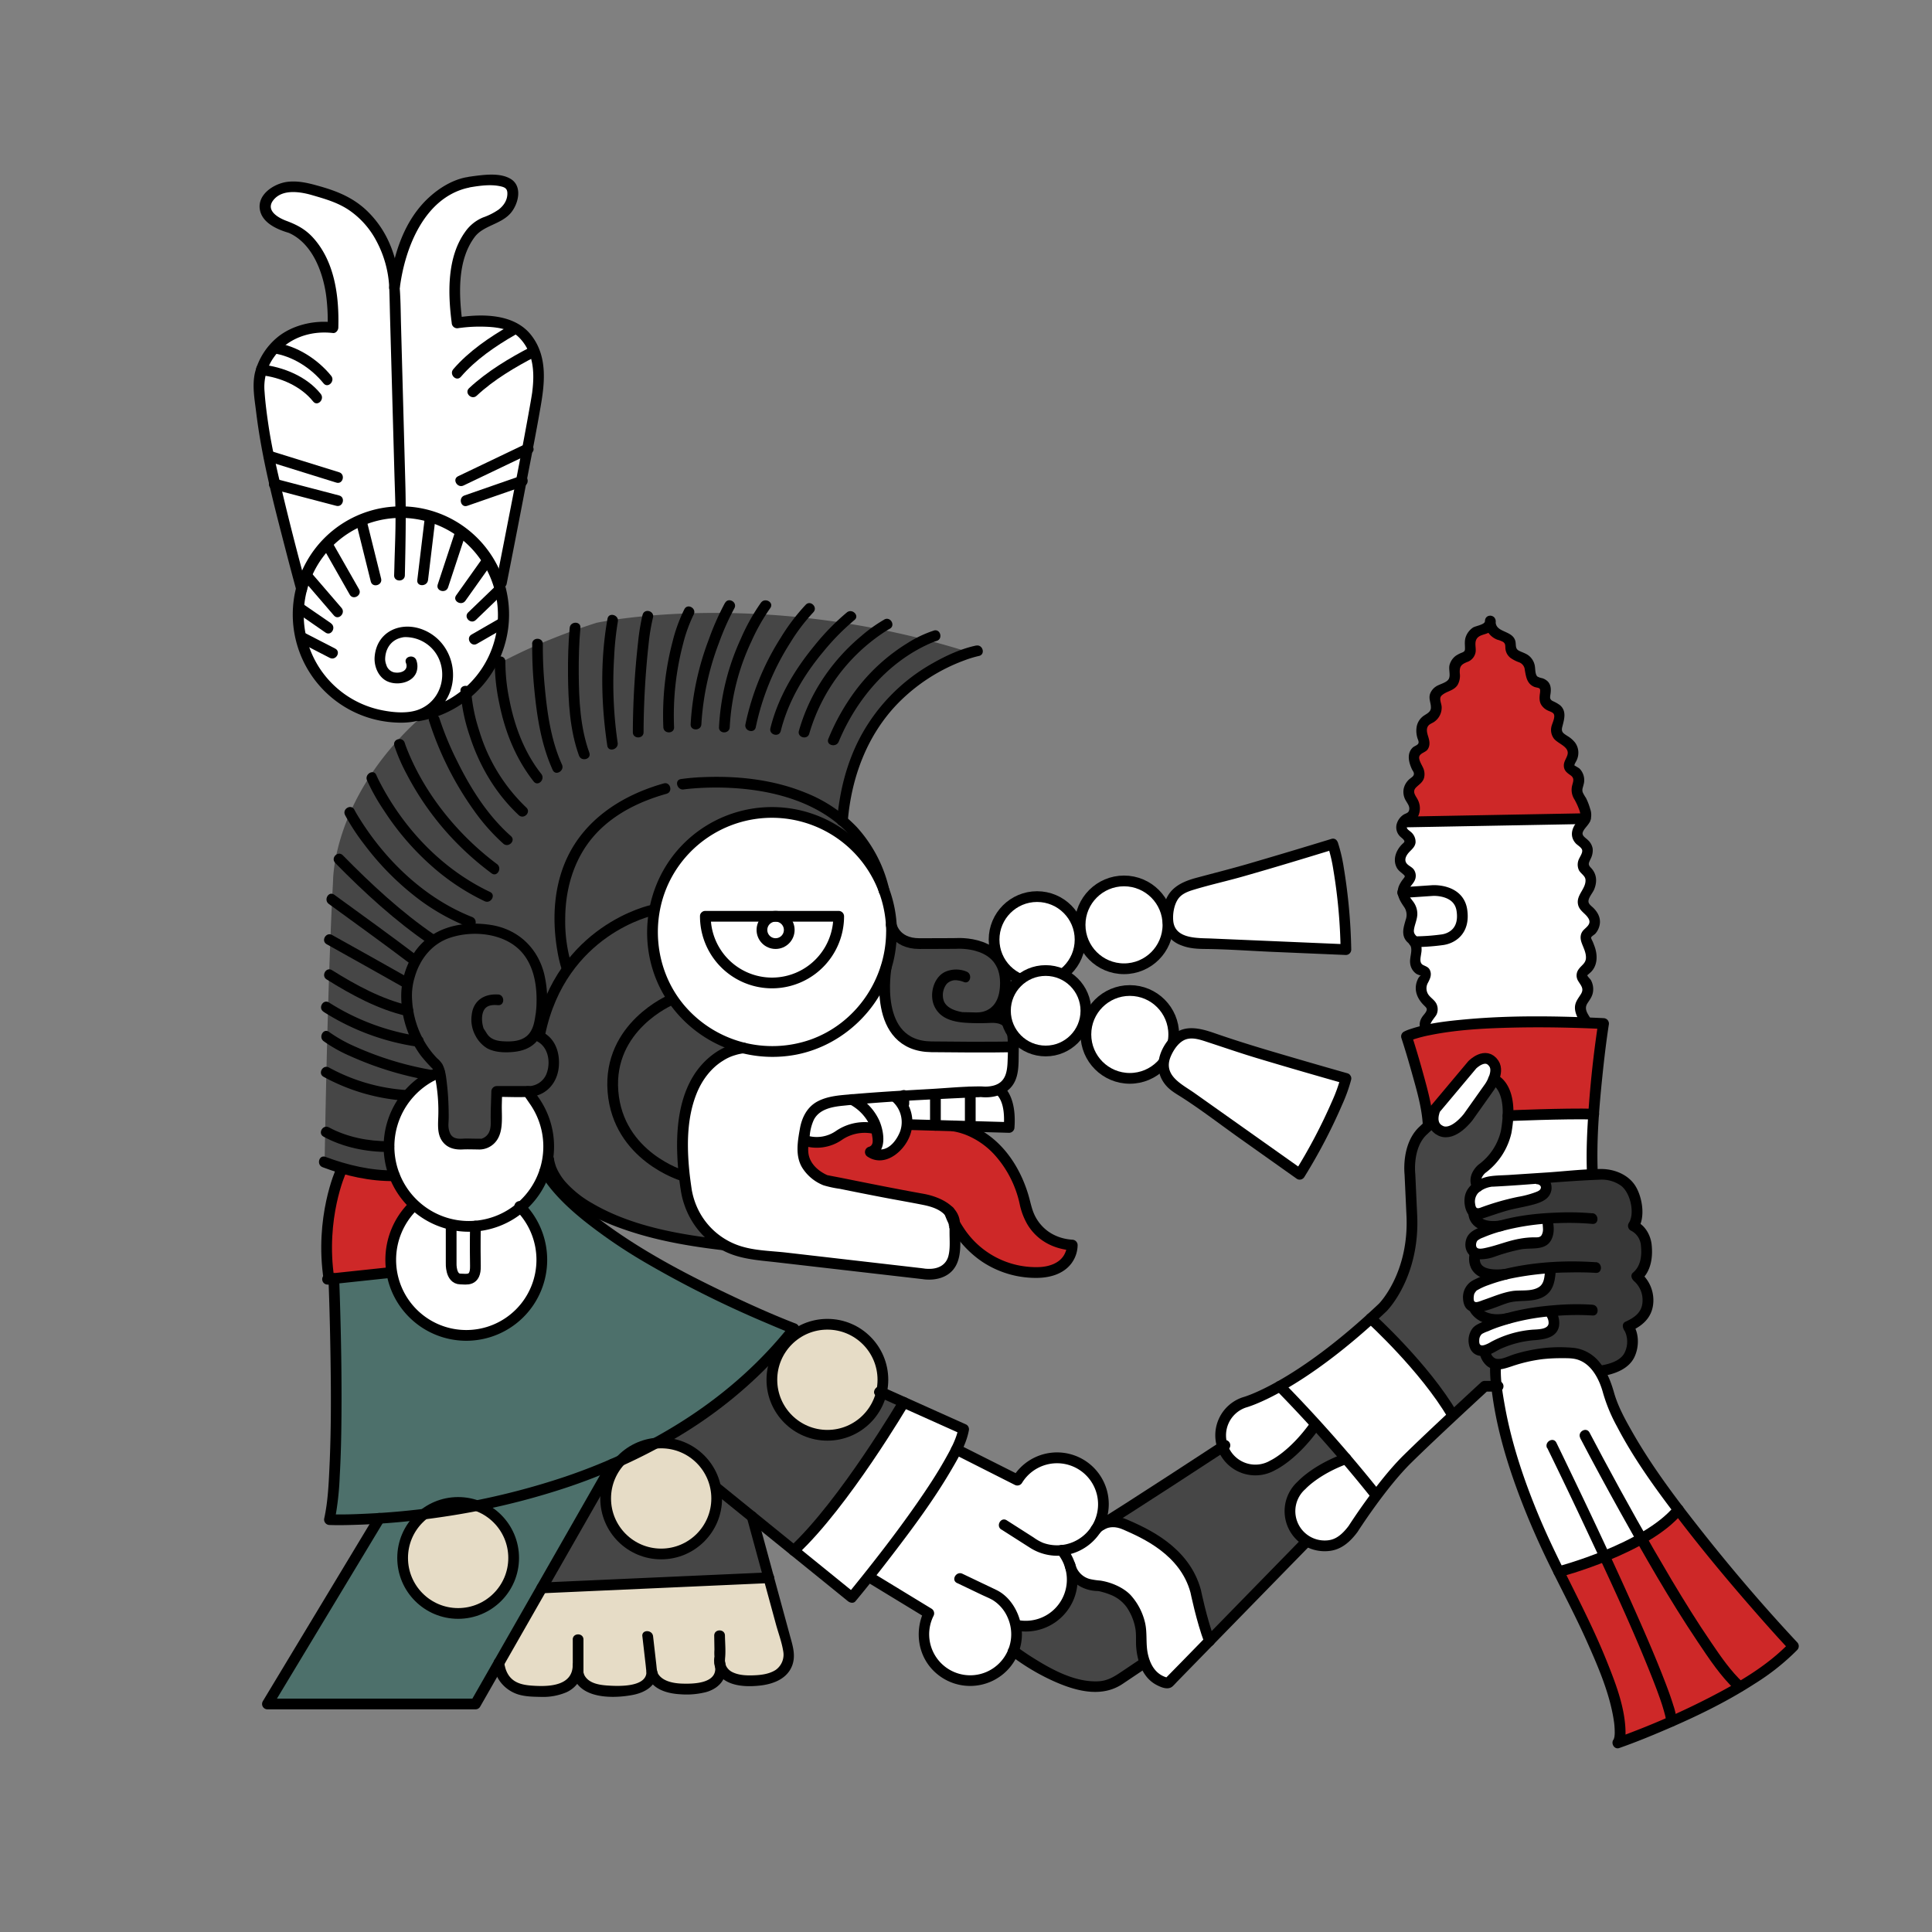 <svg xmlns="http://www.w3.org/2000/svg" width="900" height="900" viewBox="0 0 900 900">
  <rect x="0" y="0" width="900" height="900" fill="#808080" stroke="none"/>
  <defs>
    <style>
      .cls-1, .cls-10, .cls-6, .cls-7 {
        fill: #fff;
      }

      .cls-1 {
        stroke: #fbfff2;
      }

      .cls-1, .cls-7 {
        stroke-miterlimit: 10;
      }

      .cls-2 {
        fill: #fff2d7;
      }

      .cls-2, .cls-4 {
        opacity: 0.8;
      }

      .cls-3 {
        fill: #ce2828;
      }

      .cls-4, .cls-8 {
        fill: #383838;
      }

      .cls-5 {
        fill: #366962;
        opacity: 0.68;
      }

      .cls-10, .cls-7, .cls-9 {
        stroke: #000;
      }

      .cls-7 {
        stroke-width: 2px;
      }

      .cls-9 {
        fill: none;
      }

      .cls-10, .cls-9 {
        stroke-linecap: round;
        stroke-linejoin: round;
        stroke-width: 5px;
      }
    </style>
  </defs>
  <title>mictlantecuhtli</title>
  <g id="Capa_3" data-name="Capa 3">
    <polygon class="cls-1" points="346.39 488.04 337.75 490.68 331.22 494.2 327 499.23 322.27 508.66 320.11 516.29 318.85 524.25 318.85 535.81 318.85 544.29 320.35 556.27 322.28 561.54 328.89 572.85 336.05 577.94 346.39 582.2 355.24 584.71 367.97 585.99 391.01 588.65 415.49 591.47 429.93 593.14 439.91 591.79 444.05 586.86 444.96 581.07 445.08 572.63 443.26 565.05 436.14 559.91 428.22 557.43 415.49 555.64 404.19 553.2 391.7 550.93 385.35 549.72 379.1 545.36 374.79 540.59 374.58 532.8 374.9 529.92 379.1 531.94 385.73 531.26 391.01 527.12 397.1 525.87 408.44 524.99 409.01 528.47 408.84 533.91 406.57 536.63 411.59 537.74 416.88 535.16 421.66 528.47 423 523.64 436.06 524.01 470.38 524.99 470.1 517.05 465.36 507.34 471.11 501.87 472.27 494.2 472.41 487.4 462.19 487.4 438.12 487.4 429.42 486.51 421.35 484.35 415.96 476.95 412.88 466.83 412.14 453.31 408.83 459.83 403.22 468.98 346.39 488.04"/>
    <circle class="cls-2" cx="214.35" cy="725.54" r="25.86"/>
    <circle class="cls-2" cx="308.36" cy="697.89" r="25.86"/>
    <circle class="cls-2" cx="385.78" cy="642.59" r="25.86"/>
    <polygon class="cls-3" points="158.23 543.38 171 546.77 184.1 547.47 187.05 553.38 191.39 558.91 189.7 565.1 187.05 569.05 183 579.77 181.54 588.71 182.33 592.57 172.03 593.14 153.57 595.7 152.89 566.45 158.23 543.38"/>
    <polygon class="cls-3" points="428.6 524.25 446.73 524.68 458.18 529.75 466.99 537.74 474.59 550.48 478.12 561.76 482.48 570.95 490.03 577.94 499.81 579.77 498.95 583.88 493.8 590 487.41 592.22 480.06 592.57 472.41 591.79 463.39 587.94 456.98 583.88 449.24 577.94 444.34 569.54 443.26 565.05 439.83 561.76 436.14 559.91 424.21 556.87 404.19 553.2 391.7 550.93 385.35 549.72 379.1 545.36 374.54 537.74 374.9 529.92 379.1 531.94 385.73 531.26 391.01 527.12 397.1 525.87 408.44 524.99 409.01 528.47 408.84 533.91 406.57 536.63 411.59 537.74 416.88 535.16 421.66 528.47 423 523.64 428.6 524.25"/>
    <polygon class="cls-4" points="415.49 430.62 418.77 436.08 422.79 438.43 430.32 439.35 439 439.35 445.75 439.28 452.3 439.35 455.67 440.41 461.35 442.94 466.14 447.58 468.67 454.74 468.62 459.41 467.4 465.57 464.09 470.63 459.31 473.92 464.73 473.86 470.46 475.11 471.68 479.94 472.41 487.4 462.19 487.4 452.3 487.53 438.12 487.4 429.42 486.51 421.35 484.35 417.85 479.94 415.96 476.95 412.88 466.83 412.29 459.07 412.14 453.31 414.42 445.41 415.4 438.43 415.49 430.62"/>
    <polygon class="cls-5" points="255.34 546.77 261.11 553.76 269.91 561.76 279.04 570.53 289.6 577.94 306.91 588.53 346.77 608.74 370.16 618.72 365.18 624.79 355.24 635.55 344.5 645.54 328.89 657.74 312.75 668.39 301.77 673.08 285.63 681.85 277.96 685.03 264.75 689.9 255.34 692.94 244.79 695.96 225.46 700.35 208.47 703.59 182.33 706.35 153.75 707.68 155.91 699.16 156.31 676.98 156.06 652.13 156.66 627.23 156.62 595.7 164.86 594.13 182.33 592.57 184.83 601.05 191.39 610.21 201.62 618.03 212.26 621.83 223.94 621.23 233.2 618.14 242 611.9 247.68 605.91 251.76 594.72 252.71 583.33 251.76 573.96 246.34 566.45 242.4 561.76 247.76 557.13 255.34 546.77"/>
    <polygon class="cls-5" points="176.63 707.74 124.89 793.57 221.82 793.57 285.63 681.85 271.04 687.58 255.34 692.94 240.21 697 225.46 700.35 229.65 705.18 235.15 710.18 239.33 721.98 240.21 725.54 237.16 737.71 231.9 743.92 223.94 749.29 214.35 751.39 208.47 750.86 202.61 748.89 196.2 744.54 191.39 740.38 188.5 731.2 188.12 721.98 191.39 712.51 198.51 704.64 176.63 707.74"/>
    <polygon class="cls-2" points="252.71 739.89 358.45 734.77 359.88 742.54 363.41 752.99 366.29 763.55 366.29 768.83 366.29 775.57 360.58 781.03 355.24 782.63 347.01 782.63 340.55 781.03 336.07 776.14 335.53 780.36 330.86 784.79 321.43 786.53 316.03 786.45 310.15 784.79 304.16 779.54 300.42 784.79 291.04 787.4 282.45 787.4 272.33 783.91 269.53 777.18 267.32 782.68 261.95 786.33 252.71 786.59 241.65 786.45 236.06 782.68 232.82 774.3 252.71 739.89"/>
    <polygon class="cls-1" points="421.35 653.06 449.24 666.2 445.83 674.91 452.3 678.18 463.39 683.79 474.25 689.28 478.17 684.55 483.42 681.01 489.49 679.16 498.79 679.79 506.15 683.63 511.12 689.28 513.82 695.98 513.82 705.05 512.01 710.18 507.64 716.08 502.15 719.9 492.7 722.1 497.29 725.54 499.81 731.87 499.39 739.89 497.89 744.54 493 751.39 483.42 756.67 475.29 757.32 473.7 763.55 471.11 771.61 466.65 777.18 460.52 781.03 452.3 782.63 444.05 781.03 437.86 777.18 433.15 771.14 430.9 764.22 431.38 755.4 432.88 751.26 405.79 734.77 396.25 742.72 379.94 730.02 372 721.83 382.67 708.7 395.9 691.62 421.35 653.06"/>
    <polygon class="cls-1" points="514.29 708.7 522.22 708.7 528.27 711.69 535.62 715.44 544.12 721.28 549.88 726.96 554 732.9 556.95 739.8 558.94 748.15 561.41 757.32 563.73 764.22 544.51 783.91 540.44 782.63 535.28 777.77 533.54 774.09 532.02 765.66 531.37 757.32 529.57 750.95 525.14 744.54 518.67 740.49 513.82 738.87 508.76 738.13 502.98 736.46 499.81 731.87 497.29 725.54 492.7 722.1 504.01 718.61 514.29 708.7"/>
    <polygon class="cls-1" points="596.51 645.55 587.75 650.04 583.58 651.82 577.27 654.28 571.95 659.03 569.52 664.19 568.96 672.03 572.92 678.97 576.18 681.85 582.74 684.55 588.64 684.55 596.51 680.42 603.88 674.35 612.87 663.78 627.31 679.27 621.16 681.85 614 685.82 608.25 690.13 603.24 695.96 601.23 703.74 602.57 710.18 605.86 715.06 611.4 718.74 618.79 719.84 627.31 716.08 633.5 707.68 641.07 695.96 655.89 679.49 677 659.03 670.49 649.1 662.18 638.44 648.9 623.75 638.91 613.96 632.69 619.46 615.76 633 596.51 645.55"/>
    <polygon class="cls-6" points="205.02 499.23 205.71 502.69 206.49 510.08 206.42 520.8 206.49 527.12 208.47 530.52 211.93 532.45 219.57 532.8 225.57 531.94 229.72 530.52 231.44 521.89 231.7 508.24 239.11 508.49 246.23 508.24 249.06 512.39 253.49 519.95 254.84 524.99 255.91 533.9 255.91 540.06 254.43 544.29 249.72 554.46 242.4 561.76 246.34 566.45 249.69 571.09 252.26 581.07 252.71 591.79 250.73 597.55 247.68 605.91 242 611.9 235.85 616.68 227.3 620.44 216.14 621.96 212.26 621.83 201.62 618.03 193.84 612.67 187.84 605.25 182.33 592.57 181.54 583.33 187.05 569.05 193.84 560.59 191.39 558.91 184.1 547.47 181.54 536.03 181.54 527.12 184.1 519.95 188.4 512.4 193.84 506.28 205.02 499.23"/>
    <polygon class="cls-6" points="654.6 382.69 738.83 381.14 736.32 384.79 734.99 387.66 735.9 390.59 739.36 394.15 739.36 398.02 737.81 401.99 739.36 405.51 741.19 408.1 741.19 411.49 738.83 416.54 737.95 420.85 741.19 424.88 743.09 428.02 742.04 432.52 739.61 434.87 738.83 439.55 740.95 442.15 741.46 447.18 739.36 451.08 737.16 454.08 738.81 456.99 739.92 461.2 738.07 465.24 736.44 468.98 738.71 474.87 714.08 474.87 700.39 475.85 685.7 476.95 665.27 479.69 664.37 475.85 666.88 471.63 666.68 467.95 663.88 464.9 662.24 460.17 664.29 453.88 661.4 451.35 658.5 447.52 659.98 442.15 659.05 438.43 656.48 435.09 657.48 429.13 657.89 424.22 654.6 418.33 654.21 413.39 657.48 408.08 655.48 405.13 652.46 401.95 652.46 397.05 656.83 393 657.07 390.71 653.37 386.54 654.6 382.69"/>
    <polygon class="cls-6" points="702.79 519.53 742.73 518.77 742.1 545.82 716.66 548.67 720.18 551.11 719.97 555.08 715.25 558.11 707.47 559.84 696.71 562.74 689.26 565.26 685.47 562.78 684.98 558.83 686.85 554.03 688.85 551.01 688.28 547.47 691.94 542.01 696.71 537.74 701.39 531.94 702.37 524.25 702.79 519.53"/>
    <polygon class="cls-6" points="667.75 518.7 675.73 508.24 680.87 502.12 686.85 495.19 691.94 492.06 694.58 493.4 696.22 495.29 697.04 500.05 695.31 505.38 690.8 510.83 683.46 520.9 679.26 524.99 674.93 526.97 670.87 526.97 667.91 524.25 667.75 518.7"/>
    <polygon class="cls-6" points="685.49 579.77 686.85 575.92 691.94 572.16 709.59 568.23 718.37 567.06 721.4 570.05 721.07 575.47 718.74 578.2 712.65 579.11 707.95 579.31 702.32 580.76 695.31 583.88 688.99 583.81 685.49 579.77"/>
    <polygon class="cls-6" points="684.31 603.39 685.47 599.36 691.18 596.71 698.18 593.64 707.61 591.97 720.03 590.57 722.76 590 722.37 593.64 721.59 598.26 718.77 601.24 713.86 603.39 709.59 603.39 702.73 604.15 695.31 606.52 691.94 608.71 687.8 608.71 684.95 607.02 684.31 603.39"/>
    <polygon class="cls-6" points="686.85 624.26 687.8 619.46 691.94 617.85 698.18 615.37 706.65 612.96 714.01 611.52 720.87 610.62 723.75 613.96 723.75 616.29 722.76 619.7 717.67 621.36 711.84 621.61 707.13 623.24 702.36 624.26 696.4 626.84 693.08 629.06 689.31 628.92 686.85 624.26"/>
    <polygon class="cls-6" points="697.04 635.18 705.3 633.4 717.56 630.81 727.42 629.91 732.46 630.05 737.21 631.45 743.18 635.54 745.93 639.4 748.74 645.55 751.09 652.87 754.31 661.04 758.71 668.39 765.35 679.24 771.03 687.71 782.16 703.04 778.93 706.5 771.84 712.23 762.8 717.5 747.8 724.71 737.17 728.66 726.46 731.96 722.46 723.78 715.65 708.7 709.84 694.07 704.24 677.34 699.7 659.4 697.04 635.18"/>
    <path class="cls-4" d="M452.3,304.09s-53.53,12-59.54,78c0,0,12,11.37,17.29,22.35,0,0-20.44-29.28-56.41-26.72,0,0-39.71,3.64-49.48,46,0,0-9.24,44.35,40.35,63.79,0,0-24.24,1.14-26.15,43,0,0-3,43.32,21.88,50.55L290.3,571s-30.17-7.54-34.39-30.89a39.39,39.39,0,0,0-9.68-31.82H231.7l-.3,15.86s.07,11.21-9.58,9.81c0,0-15.2,1.58-15.19-9.81L205,499.23l-7.82,4.36-7.5,6.49-5.09,9-3.07,11.4,2.56,17-13.1-.7-19.75-5.67s1.24-82.29,3.94-131c0,0-.72-80.6,122.77-120C278,290.15,355.2,273.25,452.3,304.09Z"/>
    <polygon class="cls-4" points="350.7 706.35 358.45 734.77 252.71 739.49 283.55 684.56 282.72 694.62 283.55 705.14 287.89 715.14 294.85 719.9 303.96 723.68 311.72 723.52 319.06 721.34 326.73 716.08 332.39 705.18 334.17 692.95 328.89 681.85 321.29 674.91 308.36 672.03 318.85 664.45 333.71 653.97 344.5 645.54 365.18 624.79 361.61 636.01 359.95 644.34 362.57 653.97 370.16 663.18 377.93 667.22 385.78 668.44 395.31 666.63 402.95 661.91 407.77 656.18 410.05 648 421.35 653.06 416.85 660.45 410.05 673.07 402.66 682.14 398.86 687.58 391.7 697.35 385.73 704.99 377.02 715.14 370.28 721.98 350.7 706.35"/>
    <polygon class="cls-4" points="499.81 731.87 503.45 736.46 510.82 737.35 519.84 741 526.48 746.25 529.61 751.26 531.78 758.72 531.78 768.83 533.54 774.3 523.91 780.76 516.67 785.52 510.82 785.52 502.98 784.5 496.88 782.63 487.41 778.33 472.41 768.83 473.78 762.54 473.78 756.88 480.06 756.94 487.41 754.47 493.17 751.26 497.49 744.54 498.79 737.71 499.81 731.87"/>
    <polygon class="cls-4" points="514.29 708.7 568.96 674.35 573.8 679.92 578.82 684.55 585.11 684.55 593.29 682.33 603.88 674.35 610.35 667.14 612.11 662.05 627.31 679.27 619.38 682.72 611.43 687.58 606.7 691.62 603.24 695.96 601.23 703.74 602.57 710.18 608.25 718.61 563.73 764.22 561.84 758.7 557.97 747.68 556 737.13 551.43 729.29 545.09 722.1 537.28 716.58 529.37 711.31 514.29 708.7"/>
    <polygon class="cls-7" points="140.81 271.09 130.19 233 123.82 203.75 120.93 180.52 121.75 172.97 126.37 164.02 130.87 159.01 139.3 154.27 150.31 151.64 155.43 151.64 155.03 139.87 153.98 130.18 150.76 122.38 145.92 114.08 140.93 109.01 134.53 105.56 129.59 103.48 124.78 99.44 123.92 95.03 126.48 90.53 130.95 87.75 138.18 86.82 144.2 87.69 150.16 89.33 158.34 92.19 167.4 97.87 174.16 104.98 177.4 109.97 180.87 117.58 182.9 124.59 184.01 131.64 185.81 123.81 189.18 112.79 193.63 103.73 197.53 98.17 205.14 90.83 214.08 85.93 222.75 83.7 231.25 83.7 237.43 85.6 239.11 89.08 239.11 93.36 237.51 96.19 234.38 99.32 229.16 101.86 223.05 105.29 218.73 109.46 215.6 114.83 214.25 119.72 212.71 127.64 212.23 135.55 212.76 146.29 213.23 150.25 219.15 149.63 227.47 148.81 233.28 150.28 240.35 152.66 245.66 157.32 248.79 163.58 251.26 169.25 251.26 175.05 250.48 184.11 248.95 192.93 233.28 272.08 234 277.49 234.79 284.78 234.59 290.52 233.88 296.63 232.16 301.85 227.87 310.95 224.71 315.53 217.69 322.8 210.8 327.61 205.8 330.1 200.64 331.96 194.08 333.29 186.1 333.93 175.43 332.5 169.17 330.46 162.3 327.02 156.51 322.89 151.02 317.51 146.22 310.95 142.45 302.81 139.68 292.21 139.68 282.51 140.81 271.09"/>
    <polygon class="cls-3" points="654.6 382.69 658.29 379.54 659.12 377.38 659.12 372.99 656.86 370.71 656.86 367.33 659.12 364.04 661.33 359.72 659.23 354.41 658.99 351.86 660.66 349.34 663.48 347.11 663.48 344.54 662.65 341.66 662.64 338.7 664.89 335.2 668.1 332.92 669.29 330.26 668.63 324.85 669.29 321.53 672.44 320.53 675.15 319.23 677.59 316.66 677.79 313.2 678.11 309.6 680.76 306.65 684.39 304.89 685.2 300.57 686.12 295.93 689.1 293.55 692.47 292.38 694.55 290.06 696.71 293.55 700.16 295.95 703.13 297.66 704.05 301.54 706.18 304.74 710.33 306.66 712.31 308.69 713.51 314.12 716.29 317.51 718.95 318.45 720.28 321.72 719.96 325.01 721.27 327.73 724.96 329.75 726.73 333.35 725.77 337.47 726.11 342.22 729.21 344.69 732.89 348.71 732.79 352.37 731.58 357.48 734.67 359.87 735.84 363.41 735.12 366.15 735.84 370.77 738.83 376.49 738.83 379.48 737.66 381.92 654.6 382.69"/>
    <polygon class="cls-3" points="655.48 482.61 669.79 478.85 687.8 475.85 717.44 475.85 747.3 476.62 745.65 488.9 743.18 508.24 742.73 518.77 702.79 519.53 702.83 513.92 701.16 508.24 696.71 502.12 697.04 497.69 694.58 493.4 690.81 492.81 686.18 495.8 668.38 517.83 668.29 523.22 665.6 524.25 662.82 505.35 658.73 493.73 655.48 482.61"/>
    <path class="cls-3" d="M726.46,732s38.25-9.83,55.7-28.92l14.29,18.23,10.14,12.26,9,10.51,20.18,22.57-8.08,7.33L811.55,785l-17,9.28-21.42,9.85-19.27,7.54L755,805.2l-1.86-9.06-2.06-10.62-5.84-14.47-8.13-17.65Z"/>
    <path class="cls-4" d="M638.91,614l8-8,5.6-9.59,3-8.19,2.33-12.67V562.29l-.7-15.52.7-9,3.63-9.27,6.85-5.25,3.14,3.33,7.83-1.56,5-4.92L690,512l6.7-9.88,4.45,6.12,1.67,5.68,0,5.62-1.4,9.66-1.4,3.6-3.28,7.26L690,544.17l-2.17,5.31L685,558.83l1.87,6.52,2.87,4.31,5.59,1.29-8.46,5-1.36,3.85,2,4.11-.64,4.88,4.45,3.81,5.74,1.07-5.1,2.75-6.47,3-1.16,4,2.54,5.32,5.09,5.25,8.89.55-8.89,3.34-4.14,2.82-.65,4.89,3.79,3.46,2.14,3.28,4,2.88v10.37h-5.1L677,659.4S669,641.89,638.91,614Z"/>
    <polygon class="cls-8" points="716.66 548.67 738.08 546.77 748.72 546.77 755.45 548.67 759.34 552.51 762.27 559.99 762.69 564.57 761.2 570.79 765.13 574.12 767.26 580.76 767.26 586.38 765.21 591.76 762.8 594.35 765.51 597.34 767.98 603.39 766.96 610.73 763.2 615.12 759.1 618.15 760.65 623.09 760.28 628.1 758.45 632.28 753.96 635.86 746.39 638.21 743.18 635.54 738.39 631.69 729.56 629.94 722.76 630.04 710.54 631.84 699.32 635.18 694.79 634.24 690.94 629.02 696.25 626.62 702.73 624.12 706.7 622.37 714.48 621.63 721.77 620.77 723.9 618.47 723.97 614.51 722.82 611.66 719.47 609.87 714.01 611.52 703.51 613.96 697.04 614.51 691.94 613.96 686.85 608.71 693.08 607.35 699.32 605.1 705.46 603.39 713.79 602.97 718.05 601.27 721.59 598.26 722.76 590 713.79 590 706.47 592.33 697.04 593.64 693.08 592.9 686.85 588.76 687.49 583.88 690.93 583.72 696.07 582.48 702.32 580.76 708.48 579.47 716.28 578.4 720.18 576.81 721.59 572.38 721.24 567.59 712.56 568.23 702.73 570 695.31 570.95 689.72 569.66 687.15 568.23 686.85 565.35 693.08 563.93 702.73 560.96 710.43 559.61 714.48 558.41 719.11 556.6 720.88 554.12 720.18 551.11 716.66 548.67"/>
  </g>
  <g id="Capa_2" data-name="Capa 2">
    <g>
      <circle class="cls-6" cx="359.57" cy="434.19" r="55.72"/>
      <path d="M412.79,434.19c-.14,22.14-14.15,42.57-35.14,50.07a53.81,53.81,0,0,1-59-16.06c-14.42-17.19-16.18-42.49-4.56-61.63a53.22,53.22,0,0,1,98.72,27.62c0,3.21,5,3.22,5,0a58.21,58.21,0,0,0-103.11-37.06C299.19,416,297,443.35,309.75,464.32a58.84,58.84,0,0,0,61.47,26.91c23.35-4.67,42.15-24.2,45.81-47.75a62.92,62.92,0,0,0,.76-9.29C417.81,431,412.81,431,412.79,434.19Z"/>
    </g>
    <path d="M326.08,426.84a33.56,33.56,0,0,0,67.12,0,2.53,2.53,0,0,0-2.5-2.5H328.58c-3.21,0-3.22,5,0,5H390.7l-2.5-2.5a28.56,28.56,0,1,1-57.12,0C331.05,423.63,326.05,423.62,326.08,426.84Z"/>
    <circle class="cls-9" cx="361.3" cy="433.2" r="6.36"/>
    <path class="cls-9" d="M312.54,465.78s-29.42,12.34-27,42.68,32.49,39.23,32.49,39.23"/>
    <path d="M346.09,485.76c-9.69.51-18.46,7.75-23.26,15.71-5.94,9.83-7.52,21.84-7.42,33.12a141.54,141.54,0,0,0,1.8,20.34,36.77,36.77,0,0,0,1.53,6.12,38.06,38.06,0,0,0,17.5,21.19c8.06,4.4,16.76,4.77,25.63,5.8l57.73,6.66,8.7,1,1.32.15c-1.39-.17-.3,0,0,0a22,22,0,0,0,2.43.24c4.42.17,9.11-1.12,12-4.65,4.17-5.08,3.23-12.73,3.2-18.88,0-1.17.12-2.57-.79-3.46a2.55,2.55,0,0,0-3-.4,3,3,0,0,0-1.31,2.59c-.24,2.77,4.5,3.46,4.91.66,1.42-9.71-9.05-14.44-16.88-15.84-12.85-2.3-25.65-4.88-38.44-7.45l-5.19-1c-.32-.07-.64-.12-1-.2s.55.26-.1,0c-4-1.79-7.79-5-8.72-9.44-.61-2.94.1-6.32.51-9.27a21.77,21.77,0,0,1,1.92-7.19c2.66-5,8.66-6,13.83-6.5,20.55-2.11,41.28-2.91,61.91-3.93.64,0,1.3,0,1.94-.1-1.1.11-.27,0,.42.05.5.05,1,.08,1.52.09,4.07.07,8.33-1,11.37-3.84,4.8-4.45,4.3-11.39,4.41-17.37.08-5,.31-11.14-3.25-15.09s-8.61-3.16-13.32-3.18c-2.4,0-4.8-.1-7.2-.14l-2.35-.05c-.58,0,.62.12-.08,0-3.21-.55-7.21-1.8-8.64-5.05a8.52,8.52,0,0,1,1.25-8.06,5.67,5.67,0,0,1,5.21-1.67,10.67,10.67,0,0,1,2.77.72c3,1.22,4.27-3.61,1.33-4.82a12.66,12.66,0,0,0-10.25.22c-5.15,2.68-7.06,10.18-5,15.35,3.27,8.06,12.54,8.3,19.81,8.44,2.07,0,4.06,0,6.12-.1s4.89-.09,6.52,1.6c1.46,1.51,1.77,3.92,1.93,5.92a89.7,89.7,0,0,1,0,9.42c-.15,5.36-.64,10.64-6.59,12.24a15,15,0,0,1-4.68.44c-.23,0-1.48-.12-.89-.06s-.34,0-.6,0c-7.82,0-15.71.79-23.51,1.23-11.94.67-23.88,1.35-35.79,2.38-5.48.47-11.3.71-16.29,3.27s-7.49,7.46-8.44,12.84c-1.07,6-2.25,12.75,1.13,18.22a20.66,20.66,0,0,0,9.84,8.12,49.25,49.25,0,0,0,7.62,1.65q9.78,2,19.57,3.88c6.6,1.28,13.24,2.39,19.83,3.73,4.69,1,10.24,3,11.38,8.2,0,0-.05,2.49.15,1.16l4.91.66a.76.76,0,0,0,0-.15A2.28,2.28,0,0,1,446,573l-3-.39c-.74-.72-.67-2.37-.67-.92,0,.84,0,1.69,0,2.53,0,3.51.36,7.38-.51,10.8-1.06,4.19-4.6,6-8.68,6.06a19.57,19.57,0,0,1-2-.07c-1-.07.09,0-.67-.09l-1.4-.18-7-.81-55.6-6.41c-6.54-.76-13.54-.85-19.87-2.57a33.09,33.09,0,0,1-21.42-17.59,34.54,34.54,0,0,1-2.7-7.91c-.08-.36-.15-.72-.22-1.08,0-.2-.18-1.15-.09-.54s-.05-.44-.07-.56c-.34-2.4-.68-4.81-.93-7.23-1.24-12.18-1.27-25.28,3.41-36.81,2.52-6.2,6.75-11.79,12.3-15.15a20.71,20.71,0,0,1,5.6-2.55,20.08,20.08,0,0,1,2.28-.59l.82-.16c.79-.16-.16,0,.07,0a4.93,4.93,0,0,1,.54-.05c3.2-.17,3.22-5.18,0-5Z"/>
    <path d="M266.41,450a70,70,0,0,1-3.11-21.83c0-15.07,4.64-30,15.36-40.89,8.68-8.82,20.07-14.19,31.85-17.51,3.09-.87,1.78-5.7-1.33-4.82-20.05,5.66-38.08,17.49-46.17,37.32-5.19,12.75-5.7,27.05-3.4,40.5a60,60,0,0,0,2,8.56c1,3,5.83,1.74,4.82-1.33Z"/>
    <path d="M318.57,367.73c.69-.11-.49.06-.05,0l1.6-.19q2.89-.3,5.8-.46a133.07,133.07,0,0,1,19.15.29c16.92,1.48,34.53,6.53,47.32,18.22,8.74,8,14.28,18.47,17,29.92.75,3.13,5.57,1.8,4.82-1.33a64.15,64.15,0,0,0-15.18-29,67.34,67.34,0,0,0-23.86-15.93c-14.79-6.05-31.28-7.88-47.16-7.25a100.38,100.38,0,0,0-10.81.92c-3.17.48-1.82,5.3,1.33,4.83Z"/>
    <path class="cls-9" d="M415.18,430.83s1.53,8.74,13.15,8.74c9.69,0,17.11-.07,17.11-.07s22.93-1.8,22.93,18.4c0,16.24-12.28,16.18-12.28,16.18"/>
    <path d="M253.11,540.28c.12,4.55,2.93,9.05,5.65,12.48,8.55,10.81,22.33,16.87,35.08,21,14.09,4.58,28.8,7,43.49,8.71,3.19.36,3.17-4.65,0-5-20.81-2.36-43.11-6.18-61.45-16.94a49.13,49.13,0,0,1-12.43-9.92,25.16,25.16,0,0,1-2.87-4c-.37-.61-.72-1.23-1-1.87-.14-.29-.27-.58-.4-.87-.23-.5.11.37-.19-.46a27.83,27.83,0,0,1-.8-2.8c-.24-1,0,.53-.05-.4-.09-3.21-5.09-3.23-5,0Z"/>
    <path d="M232,463.28c-6.41-.43-11.51,2.82-12.25,9.42a15.64,15.64,0,0,0,1.87,10,15,15,0,0,0,5.26,5.61c3.57,1.95,8.17,2.1,12.11,1.74s7.81-1.57,10.59-4.49c3-3.18,4.13-7.4,4.71-11.62a52.74,52.74,0,0,0-.78-20.22c-3.11-12.36-12.38-20.95-25-22.87-13.13-2-27,.94-35.07,12.23a37.4,37.4,0,0,0-6.51,19.46,46.76,46.76,0,0,0,9.19,29.3,73.05,73.05,0,0,0,5.48,6.11c.46.48-.09-.43.18.4.2.64.4,1.28.56,1.93a79.79,79.79,0,0,1,1.78,21.06c-.13,4-.28,8.12,2.74,11.29,2.3,2.41,5.5,3,8.71,2.83,2.31-.12,4.65,0,7,0a9.93,9.93,0,0,0,8.91-4.33c3.16-4.62,2.15-11.31,2.29-16.67l.15-6-2.5,2.5c5,0,10.12.28,15.14,0,7.84-.47,13.06-6.37,13.75-14.05.58-6.47-1.59-13.12-7.67-16.18-2.86-1.44-5.4,2.87-2.52,4.32,5.49,2.76,6.58,10.23,4.29,15.58a9.18,9.18,0,0,1-7.45,5.3c.36-.05-.73,0-1.09,0-1.43,0-2.86,0-4.28,0H231.39a2.55,2.55,0,0,0-2.5,2.5c-.1,4-.31,8.05-.31,12.06,0,2.52.3,5.12-1,7.41a5.71,5.71,0,0,1-3.23,2.54c-.67.26-.3,0-.11,0-.85,0-1.71,0-2.57,0-2,0-4.08-.13-6.11,0-2.35.14-4.67-.06-5.83-2.37a9.5,9.5,0,0,1-.82-4.59c0-.46.06-.92.09-1.38-.1,1.32,0-.28,0-.65.06-1.37,0-2.76,0-4.13-.09-3.87-.27-7.74-.71-11.59-.37-3.26-.67-7.06-2.22-10a12.43,12.43,0,0,0-2.44-2.74,40.42,40.42,0,0,1-7.3-10.37A43.24,43.24,0,0,1,192,466.16,29.27,29.27,0,0,1,193.26,455c2.38-8.24,7.91-15.27,16.21-18.1,11-3.74,26.19-2.22,34,7.16,5.37,6.45,6.75,15.47,6.45,23.62,0,1.3-.15,2.58-.28,3.87,0,.2-.05.41-.07.61-.06.45.09-.65,0-.08,0,.16-.05.31-.08.47-.51,3.5-1.11,7.36-3.87,9.87-3,2.74-7.56,2.88-11.4,2.64-2.59-.16-5.17-.77-6.88-2.85-.57-.7-1-1.51-1.48-2.24-.09-.12-.74-1.13-.48-.55-.05-.11-.06-.25-.1-.36-.89-2.49-1.23-6.67.49-9,1.42-1.95,4.07-2,6.25-1.81,3.21.22,3.2-4.78,0-5Z"/>
    <path class="cls-9" d="M245.92,508.46l2.84,4.15A37.19,37.19,0,1,1,201.46,501l3.25-1.57"/>
    <path class="cls-9" d="M242.09,562a35.19,35.19,0,1,1-49.76,0"/>
    <path class="cls-9" d="M210.17,571.31v17.14s-.35,7.3,4.29,7.36c2.75,0,7.19,1.33,7-6.13-.17-9.2,0-18.51,0-18.51"/>
    <path class="cls-9" d="M303.86,424s-42.34,8.89-52.4,57.69"/>
    <path class="cls-9" d="M412.82,450.64s-6.8,36.67,21.09,37,38.2,0,38.2,0"/>
    <path class="cls-9" d="M374.48,531.14A18.14,18.14,0,0,0,390.7,529a21.25,21.25,0,0,1,16.24-3.37"/>
    <path d="M395.53,514.29A21.49,21.49,0,0,1,404,522c1.51,2.45,1.93,4.92,2.37,7.7.26,1.7.49,3.94-1.64,4.55a2.53,2.53,0,0,0-.59,4.57c7.45,4.86,15.68-1.39,19-8.13a17.8,17.8,0,0,0-4.65-21.76c-2.49-2-6,1.52-3.53,3.53a12.91,12.91,0,0,1,4.22,14.93c-1.46,3.51-4.46,7.76-8.62,8.07a6.37,6.37,0,0,1-3.92-1l-.6,4.57c7.28-2.11,5.93-11.51,3.62-16.92A25.35,25.35,0,0,0,398.06,510c-2.87-1.43-5.41,2.88-2.53,4.32Z"/>
    <circle class="cls-10" cx="483.11" cy="437.7" r="20.03"/>
    <circle class="cls-10" cx="487.11" cy="470.85" r="18.74"/>
    <circle class="cls-10" cx="526.31" cy="481.88" r="20.46"/>
    <circle class="cls-10" cx="523.61" cy="430.83" r="20.46"/>
    <g>
      <path class="cls-6" d="M620.87,393.21s5.21,14.65,6.13,49.16l-65.59-2.8s-18.45,1.29-17.34-12.73,7.54-13.72,23.17-17.85S620.87,393.21,620.87,393.21Z"/>
      <path d="M618.46,393.88a71.91,71.91,0,0,1,2.68,11.41,247.63,247.63,0,0,1,3.36,37.08l2.5-2.5-62.57-2.67c-6.37-.28-17,.36-17.87-8.1-.35-3.29.36-7.71,2.34-10.45,1.7-2.36,4.59-3.39,7.26-4.2,7.69-2.34,15.59-4.05,23.32-6.28,14.06-4,28.07-8.26,42.06-12.55,3.07-.94,1.76-5.76-1.33-4.82q-19.29,5.91-38.66,11.57c-8.18,2.38-16.41,4.44-24.63,6.66-7.23,2-13,5.16-14.69,13-.87,4.09-1.25,8.64.84,12.43a14,14,0,0,0,7.45,6c3.56,1.39,7.3,1.58,11.07,1.61,10.45.11,20.93.9,31.37,1.35l34,1.45a2.51,2.51,0,0,0,2.5-2.5,261.15,261.15,0,0,0-3.45-38,74.25,74.25,0,0,0-2.77-11.86C622.22,389.53,617.39,390.83,618.46,393.88Z"/>
    </g>
    <g>
      <path class="cls-6" d="M627,502.37S623.43,517.5,605.48,547l-53.57-37.94s-15.63-6.71-7.67-20.11c7.18-12.08,13.78-7.43,29.15-2.42S627,502.37,627,502.37Z"/>
      <path d="M624.59,501.71a72.06,72.06,0,0,1-3.94,11,252.15,252.15,0,0,1-17.33,33l3.42-.9-50.22-35.57c-5.93-4.2-14.94-8.2-11.12-17.16,1.35-3.15,3.89-7,7.37-8,3.17-.92,6.78.4,9.78,1.38,7.59,2.48,15.11,5.08,22.76,7.39,13.64,4.11,27.33,8.06,41,11.94,3.1.88,4.42-3.94,1.33-4.82q-18.84-5.34-37.6-10.91c-8.19-2.45-16.3-5-24.39-7.82-7-2.41-14.61-4.27-20.3,1.91-5.82,6.33-8.19,15.27-2.34,22.32,2.27,2.72,5.2,4.21,8.09,6.09,9,5.82,17.56,12.43,26.3,18.63l26.79,19a2.53,2.53,0,0,0,3.42-.9,257.14,257.14,0,0,0,17.65-33.75A74,74,0,0,0,629.41,503C630.16,499.91,625.34,498.57,624.59,501.71Z"/>
    </g>
    <path d="M422.7,526.36l41.49,1.18,5.89.17a2.55,2.55,0,0,0,2.5-2.5c.45-6.17-.18-13.7-4.41-18.52-2.13-2.42-5.65,1.13-3.54,3.54,3.26,3.71,3.29,10.3,2.95,15l2.5-2.5-41.5-1.18-5.88-.17c-3.22-.09-3.22,4.91,0,5Z"/>
    <path d="M418.54,510.29v3.85a2.5,2.5,0,0,0,5,0v-3.85a2.5,2.5,0,0,0-5,0Z"/>
    <line class="cls-9" x1="435.75" y1="510.29" x2="435.75" y2="524.23"/>
    <line class="cls-9" x1="451.99" y1="508.7" x2="451.99" y2="524.32"/>
    <path d="M444,527c.62,0-.28-.05-.12,0,.47.08.95.16,1.42.26a30.78,30.78,0,0,1,4.79,1.46,36.46,36.46,0,0,1,13.07,9.08,50,50,0,0,1,11.83,23,31.62,31.62,0,0,0,3.71,9.75c4.56,7.45,12.18,11.35,20.77,11.94L497,580c0,.1,0,.36,0,.44s0,.34,0,.46.09-.38-.05.25a11,11,0,0,1-1.27,3.49c-2.27,3.88-7,5.39-11.37,5.61a40.23,40.23,0,0,1-35.71-18.72,35.87,35.87,0,0,1-4-8c-1-3-5.81-1.75-4.82,1.33,3,9.24,9.94,17.66,17.91,23a45.21,45.21,0,0,0,25.75,7.43c6-.13,12.14-1.93,15.8-6.93A14.5,14.5,0,0,0,502,580a2.55,2.55,0,0,0-2.5-2.5c-7.29-.5-13.52-4.06-17.06-10.51-1.84-3.37-2.36-7-3.46-10.61-4.2-13.83-13-26.51-26.66-32.16A28.39,28.39,0,0,0,444,522c-3.2-.29-3.18,4.71,0,5Z"/>
    <path d="M454.7,300.72c-7.18,1.51-14.25,4.83-20.57,8.44A85.67,85.67,0,0,0,400,344.81c-5.89,11.71-9,24.5-10.05,37.52-.27,3.2,4.73,3.18,5,0,1.7-20.26,9-39.9,23.29-54.64a83.85,83.85,0,0,1,30.84-20,51.1,51.1,0,0,1,6.95-2.12c3.15-.67,1.82-5.49-1.33-4.82Z"/>
    <path d="M435,293.75a54.79,54.79,0,0,0-12.29,5.85,87.38,87.38,0,0,0-24.29,22.25,102,102,0,0,0-12.54,22.32c-1.23,3,3.6,4.26,4.82,1.33,8.11-19.49,22.64-36.81,42.13-45.58.75-.34,1.31-.58,2.44-1,.35-.13.7-.26,1.06-.36,3.07-.93,1.76-5.75-1.33-4.83Z"/>
    <path d="M412,288.58a68.82,68.82,0,0,0-10.83,7.74,92.58,92.58,0,0,0-20,23.31,87.15,87.15,0,0,0-9,20.8c-.89,3.1,3.94,4.43,4.82,1.33a85.21,85.21,0,0,1,33.91-46.61,41.53,41.53,0,0,1,3.59-2.25c2.82-1.54.3-5.86-2.53-4.32Z"/>
    <path d="M394.51,285.29a109.65,109.65,0,0,0-15.09,15.45c-9.3,11.28-17,24.16-20.53,38.45-.78,3.12,4,4.45,4.82,1.33,3.44-13.81,10.91-26.33,20-37.16a108.86,108.86,0,0,1,14.34-14.54c2.5-2-1.06-5.55-3.54-3.53Z"/>
    <path d="M375.32,281.74A94.14,94.14,0,0,0,363.74,297a121.36,121.36,0,0,0-16.49,40.43c-.65,3.14,4.17,4.48,4.82,1.33a117.67,117.67,0,0,1,16-39.24,88.83,88.83,0,0,1,10.8-14.28c2.24-2.31-1.29-5.85-3.53-3.53Z"/>
    <path d="M354.48,280.75a94.19,94.19,0,0,0-9.38,16.82,112,112,0,0,0-10.16,41.18c-.14,3.22,4.86,3.22,5,0a106,106,0,0,1,10-39.75,92.23,92.23,0,0,1,8.88-15.73c1.9-2.6-2.44-5.1-4.32-2.52Z"/>
    <path d="M337.78,280.75A123.08,123.08,0,0,0,330.14,298a131.08,131.08,0,0,0-8.41,39.37c-.15,3.22,4.85,3.21,5,0a126.83,126.83,0,0,1,8.23-38,117.12,117.12,0,0,1,7.13-16c1.57-2.81-2.75-5.34-4.31-2.52Z"/>
    <path d="M318.83,283.74a73.79,73.79,0,0,0-5.46,14.91,135.2,135.2,0,0,0-4.36,40.1c.11,3.21,5.11,3.23,5,0A130.57,130.57,0,0,1,318.19,300a69.23,69.23,0,0,1,4.95-13.72c1.5-2.84-2.81-5.37-4.31-2.52Z"/>
    <path d="M299.33,286.39a102,102,0,0,0-2.1,12.88,389.73,389.73,0,0,0-2.43,41.83c0,3.22,5,3.22,5,0a392,392,0,0,1,2.38-41.39,91.92,91.92,0,0,1,2-12c.81-3.12-4-4.45-4.82-1.33Z"/>
    <path d="M283,288.23c-3.47,19.32-3,39.81-.1,59.13.48,3.17,5.3,1.82,4.83-1.33a193.41,193.41,0,0,1-1.65-39.88,142.22,142.22,0,0,1,1.74-16.59c.57-3.14-4.25-4.49-4.82-1.33Z"/>
    <path d="M265.38,292.48c-.66,7.26-.84,14.59-.78,21.87.12,12.52.81,25.75,5.11,37.63,1.08,3,5.92,1.71,4.82-1.33-4.23-11.68-4.85-24.6-4.93-36.92-.05-7.08.14-14.2.78-21.25.29-3.2-4.71-3.18-5,0Z"/>
    <path d="M247.93,300a196.71,196.71,0,0,0,1,21.43c1.22,12.65,3.25,25.61,8.54,37.27,1.33,2.92,5.64.38,4.32-2.53-5.07-11.16-6.88-23.87-8-36a194.14,194.14,0,0,1-.91-20.18c0-3.22-5-3.22-5,0Z"/>
    <path d="M230.47,308.19a93.81,93.81,0,0,0,2.15,19.62c2.62,13.11,7.7,25.73,16,36.25,2,2.52,5.51-1,3.53-3.54-7.91-10-12.46-22.22-14.87-34.62a87.15,87.15,0,0,1-1.85-17.71c.05-3.22-4.95-3.22-5,0Z"/>
    <path d="M214.52,321.9a82.93,82.93,0,0,0,4.13,20.43c4.5,14.14,12.13,27.24,23,37.39,2.35,2.19,5.89-1.34,3.53-3.53a81.87,81.87,0,0,1-21.91-35.72,78.49,78.49,0,0,1-3.78-18.57c-.18-3.2-5.18-3.22-5,0Z"/>
    <path d="M199.9,335.9a150.15,150.15,0,0,0,21,41.82A92.68,92.68,0,0,0,234.45,393c2.4,2.13,6-1.4,3.53-3.54-10.78-9.56-18.66-22-25-34.86a144.89,144.89,0,0,1-8.29-20c-1-3.05-5.8-1.75-4.82,1.33Z"/>
    <path d="M183.69,347.36a85.07,85.07,0,0,0,5.74,13.22,134.54,134.54,0,0,0,20.07,28.7A137.93,137.93,0,0,0,229,406.83c2.58,1.93,5.07-2.41,2.52-4.31-17.8-13.32-32.89-31.68-41.38-52.22-.58-1.4-1.14-2.82-1.6-4.27-1-3.06-5.79-1.75-4.82,1.33Z"/>
    <path d="M171,363.55a93.6,93.6,0,0,0,7.86,14,125.41,125.41,0,0,0,24.7,28,105.44,105.44,0,0,0,22.19,14.26c2.89,1.37,5.43-2.93,2.52-4.31C206.51,405.2,189,387,177.68,365.84c-.84-1.58-1.68-3.17-2.38-4.81-1.28-2.95-5.58-.4-4.32,2.52Z"/>
    <path d="M160.76,379.73a100,100,0,0,0,9,13.72,128.86,128.86,0,0,0,26.32,26.19A100.51,100.51,0,0,0,218.6,432c3,1.18,4.29-3.65,1.33-4.82-21.76-8.58-39.82-25.81-52.17-45.43-.94-1.49-1.87-3-2.69-4.56-1.49-2.85-5.81-.33-4.31,2.52Z"/>
    <path d="M156.16,402c13.47,13.74,28,27.07,43.89,37.91,2.66,1.82,5.17-2.51,2.52-4.31C187,425,172.86,411.84,159.7,398.42c-2.26-2.3-5.8,1.23-3.54,3.53Z"/>
    <path d="M153.18,421.1c13.08,9.51,26.21,19,39.09,28.74,2.57,2,5.06-2.39,2.53-4.31-12.89-9.77-26-19.23-39.1-28.74-2.61-1.9-5.1,2.44-2.52,4.31Z"/>
    <path d="M152.18,439.86c12,6.72,24,13.4,36,20.2,2.8,1.59,5.32-2.73,2.52-4.32-11.95-6.79-24-13.48-36-20.19-2.81-1.58-5.33,2.74-2.52,4.31Z"/>
    <path d="M152.18,456.26c11.34,7.11,24,14,37.16,17,3.13.72,4.47-4.1,1.33-4.82-12.73-2.91-25-9.6-36-16.5-2.73-1.72-5.24,2.61-2.52,4.32Z"/>
    <path d="M150.73,471.35a111.08,111.08,0,0,0,43.43,16.2c3.15.43,4.51-4.39,1.33-4.82A107.8,107.8,0,0,1,153.25,467c-2.72-1.73-5.24,2.59-2.52,4.31Z"/>
    <path d="M150.73,485a67,67,0,0,0,12.49,7,154.64,154.64,0,0,0,37.57,11.42c3.15.57,4.5-4.25,1.33-4.82a149.54,149.54,0,0,1-36.84-11.13,66.72,66.72,0,0,1-12-6.76c-2.57-1.94-5.07,2.4-2.52,4.31Z"/>
    <path d="M150.73,501.61a92.49,92.49,0,0,0,38.67,11.18c3.21.17,3.2-4.83,0-5a86.73,86.73,0,0,1-36.15-10.5c-2.83-1.54-5.35,2.77-2.52,4.32Z"/>
    <path d="M150.73,529.5c9.12,5,20.2,7.23,30.5,7.12,3.22,0,3.23-5,0-5-9.42.1-19.62-1.89-28-6.44-2.83-1.53-5.35,2.78-2.52,4.32Z"/>
    <path d="M183.79,545.19c-10.85.2-22-2.46-32.18-6.28-3-1.14-4.32,3.7-1.33,4.82,10.52,4,22.24,6.66,33.51,6.46,3.21-.06,3.23-5.06,0-5Z"/>
    <line class="cls-9" x1="152.59" y1="595.91" x2="182.02" y2="592.78"/>
    <circle class="cls-9" cx="213.42" cy="725.75" r="25.86"/>
    <circle class="cls-9" cx="308" cy="698.04" r="25.86"/>
    <circle class="cls-9" cx="385.43" cy="642.75" r="25.86"/>
    <polyline class="cls-9" points="176.72 707.29 124.58 793.78 221.51 793.78 285.32 682.07"/>
    <path d="M332.09,694.94l55.26,44.75L395,745.9c1,.79,2.6,1.13,3.53,0,5.83-7,11.45-14.18,17-21.41,9.8-12.79,19.49-25.84,27.63-39.76,3.3-5.63,6.91-11.79,8.15-18.28a2.55,2.55,0,0,0-1.15-2.82L415.9,648.25,411,646.06c-2.91-1.31-5.46,3-2.53,4.32l34.29,15.37,4.9,2.2-1.15-2.82c-1,5.33-3.8,10.31-6.44,15-3.82,6.76-8.12,13.24-12.54,19.62C419.16,711.81,410.22,723.5,401,735c-2,2.48-4,5-6,7.4h3.53L343.3,697.62l-7.67-6.22c-2.48-2-6,1.51-3.54,3.54Z"/>
    <path class="cls-9" d="M421,653.28s-27.69,47.11-51.19,69"/>
    <path d="M348,707.23l13.42,49.27c1.12,4.13,2.76,8.43,3.43,12.68a8.69,8.69,0,0,1-3.56,8.77c-3,1.91-6.79,2.36-10.24,2.48-3.19.12-6.7,0-9.64-1.38A6.42,6.42,0,0,1,338,775.5a3.48,3.48,0,0,1-.29-1.71c0-.34.11-1.74,0-.75.45-3.64.06-7.45,0-11.11,0-3.22-5-3.23-5,0l.1,6.5a23.64,23.64,0,0,0,0,3.15c.16,1.06.15-.76,0,.13a11.07,11.07,0,0,0,2.49,9c4.46,5,12.68,5.17,18.82,4.48s12.63-3.14,14.94-9.41c1.81-4.93,0-9.77-1.26-14.53l-8.28-30.4-6.8-25c-.85-3.1-5.67-1.79-4.82,1.33Z"/>
    <path d="M299.24,762.23l1.54,13.42c.27,2.43.33,4.72,1.63,6.86,3,5,9.31,6.49,14.71,6.76a36.57,36.57,0,0,0,12.07-1.1c6.6-2,10.21-7.18,8.59-14.07-.74-3.13-5.56-1.81-4.82,1.33,2.06,8.78-9.52,9.08-15.47,8.85-4.06-.15-9-1.18-11-4.68,0-.06-.52-1.8-.35-.67-.19-1.22-.28-2.46-.42-3.69l-1.49-13c-.36-3.16-5.37-3.19-5,0Z"/>
    <path d="M266.82,763.77v12.79c0,2.59.1,4.84,1.57,7.12,5,7.78,18.22,7.43,26.3,5.9,5.68-1.07,11.32-4.22,11.46-10.65.07-3.21-4.93-3.21-5,0-.16,7.24-13.51,6.58-18.36,6.24-3.69-.27-8.23-1-10.33-4.41a4.39,4.39,0,0,1-.52-1.25,3.18,3.18,0,0,1-.14-.61c.14.77,0,.33,0,.13,0-.88,0-1.77,0-2.65V763.77c0-3.22-5-3.22-5,0Z"/>
    <path d="M230,774.52c0,6.85,4.94,12.77,11.32,14.79,3.37,1.06,7.15,1.11,10.69,1.17a27.85,27.85,0,0,0,11.63-2.06,13.49,13.49,0,0,0,8.16-12.64c.06-3.22-4.94-3.22-5,0-.17,9.3-10.37,9.91-17.47,9.55-4.62-.24-9.44-.73-12.32-4.85a12,12,0,0,1-1.81-4.33,3.6,3.6,0,0,1-.2-1.63c0-3.21-5-3.22-5,0Z"/>
    <line class="cls-9" x1="252.4" y1="739.71" x2="358.14" y2="734.98"/>
    <path d="M466.47,712.49,479.81,721a23.71,23.71,0,0,0,23,1.41,24.09,24.09,0,1,0-31-34.21l3.42-.9L446.79,673c-2.87-1.45-5.4,2.86-2.53,4.32l28.42,14.37a2.56,2.56,0,0,0,3.42-.9,19.11,19.11,0,1,1,9.84,27.94,21.72,21.72,0,0,1-4.42-2.5l-12.53-8c-2.72-1.75-5.23,2.58-2.52,4.31Z"/>
    <path d="M445.84,737.43l11.45,5.47c1.71.82,3.52,1.53,5.16,2.47a17.93,17.93,0,0,1,7,8.24,19.11,19.11,0,1,1-34.61-.8,2.56,2.56,0,0,0-.89-3.42l-27.2-16.57c-2.76-1.67-5.27,2.65-2.53,4.32l27.2,16.56-.89-3.42c-4.68,9.7-2.92,21.55,5.24,28.87a24.11,24.11,0,0,0,40.28-17.77c0-8.1-4.45-17.17-12-20.76l-15.7-7.5c-2.89-1.38-5.43,2.93-2.53,4.31Z"/>
    <path class="cls-9" d="M494.64,722.2a21.67,21.67,0,0,1-21.16,34.89"/>
    <path d="M470.34,770.82a101.66,101.66,0,0,0,21.34,12.71c9.87,4.31,21.61,7.37,31.24.92l11.58-7.77c2.65-1.78.15-6.12-2.53-4.32l-9.79,6.58c-3.3,2.21-6.34,4.06-10.46,4.27-10.92.56-21.9-5.51-30.85-11.16-1.81-1.14-3.6-2.34-5.35-3.58-.5-.35-1-.71-1.47-1.06-.25-.19-1.22-.94-.18-.13-2.51-1.94-6.07,1.57-3.53,3.54Z"/>
    <path d="M606.18,717.06l-21.57,22.09-34.22,35.06-8,8.15,2.44-.64c-6.09-1.05-9-5.88-10.18-11.59-.94-4.71-.15-9.49-1.24-14.21A28.94,28.94,0,0,0,526.64,743c-3.45-3.6-9.23-6-14.13-6.71a32.59,32.59,0,0,1-4.82-.72,9.46,9.46,0,0,1-6.8-7c-.81-3.11-5.63-1.79-4.82,1.33,1.84,7.06,8.39,11.25,15.52,11.26.72,0-.83-.19-.22-.05l1.09.24a34.61,34.61,0,0,1,5.11,1.65,16.86,16.86,0,0,1,7.32,5.75,25.55,25.55,0,0,1,4,9.81c.51,2.92.16,5.83.4,8.77.54,6.73,3.05,14.21,9.41,17.55,2.19,1.16,5.42,2.54,7.5.71.81-.72,1.54-1.58,2.3-2.36l10.29-10.54,30.65-31.4,20.26-20.75c2.25-2.3-1.29-5.84-3.54-3.53Z"/>
    <path class="cls-9" d="M510.52,712.46s4.77-6.16,13.69-2.23,27.67,12,32.8,31.06c0,0,2.79,13.63,6.41,23.15"/>
    <path class="cls-9" d="M570.62,673.28S522.19,705,513,710.4"/>
    <path class="cls-9" d="M612.56,664C602.39,678.28,593,682.54,593,682.54a16.16,16.16,0,1,1-13.29-29.26s24.47-6.39,64.46-44.25c0,0,15-15,13.49-43.38L656.8,547s-1.58-13.29,6.28-20.43l4.36-4.11"/>
    <path class="cls-9" d="M640.77,696.18a664,664,0,0,0-44.57-50.41"/>
    <path class="cls-9" d="M627,679.49c-14.11,5.14-20.6,12.34-20.6,12.34a16.16,16.16,0,0,0,10.68,28.29c4.12,0,8.34-1.3,13.26-7.91,0,0,13.1-20.54,25.24-32.5s36.06-33.94,36.06-33.94h6.24"/>
    <path class="cls-9" d="M638.6,614.18s25.11,22.82,38.09,45.07"/>
    <path d="M716.14,551.64c1.16.2,2.22,1.12,1.37,2.41-.53.79-1.94,1.22-2.8,1.54a44.75,44.75,0,0,1-7.57,1.95,119.52,119.52,0,0,0-17.57,5.07c-1.6.56-2.14.12-2.39-1.79a6,6,0,0,1,1.46-5.15,11.7,11.7,0,0,1,5.68-2.76c.54-.12,1.51-.19.38-.11l.66,0c16.66-.8,33.28-2.65,49.95-3.26a15.5,15.5,0,0,1,9.88,2.85c4.43,3.42,6.45,13,3.54,17.39a2.53,2.53,0,0,0,.9,3.43,8.46,8.46,0,0,1,4.78,7.06c.45,4.59,0,9.45-3.68,12.57-1.36,1.16-.66,3,.51,3.93-1-.76.15.17.37.39a11.89,11.89,0,0,1,1.35,1.57,11.72,11.72,0,0,1,2.21,7c0,5.41-3.48,7.92-8,10-1.63.73-1.38,2.81-.5,3.93-.74-.93.06.17.22.47a9.13,9.13,0,0,1,.8,2.21,11.54,11.54,0,0,1-1.12,8.25c-2.22,3.63-7.19,4.89-11.11,5.55-3.17.53-1.83,5.35,1.33,4.82,5.63-.94,12.1-3.38,14.65-8.92,2.27-4.91,2.19-11.53-1.24-15.92l-.51,3.93c6.23-2.78,10.48-7.13,10.52-14.27a16.7,16.7,0,0,0-6.41-13.25l.51,3.93c4.8-4.11,5.76-10.8,5.07-16.83-.5-4.27-3.05-8.9-7.19-10.66l.9,3.42c3.55-5.4,1.94-14.72-1.19-19.83-3.27-5.32-9.7-7.93-15.78-8-8.2,0-16.54,1-24.73,1.57l-18.45,1.21c-2.94.19-6,.17-8.89.62-5.06.78-10.7,4-11.67,9.39-.89,5,1.57,12.34,8,10.35,4-1.24,7.9-2.7,11.93-3.82,3.13-.87,6.31-1.38,9.46-2.13s8-1.81,9.93-4.85a6.52,6.52,0,0,0-4.18-10c-3.15-.53-4.5,4.29-1.33,4.82Z"/>
    <path d="M741.79,607.78a119.25,119.25,0,0,0-17.73.23c-11.65.91-23.39,3.11-34,8.06-1.74.81-3.25,1.48-4.35,3.06a9.39,9.39,0,0,0-1.45,7c.84,5,5,6.57,9.47,4.9,1.93-.72,3.61-1.87,5.46-2.74a47,47,0,0,1,16-4c4.47-.37,10-1.24,11.05-6.46a10.38,10.38,0,0,0-1.54-7.18c-1.68-2.73-6-.23-4.31,2.52a5.1,5.1,0,0,1,1,3.38c-.35,3-5.75,2.66-8,2.91a49.1,49.1,0,0,0-18.86,5.67,14.19,14.19,0,0,1-3,1.42c-2,.58-2.58-.19-2.43-2.43a3.78,3.78,0,0,1,1.29-2.74,16.73,16.73,0,0,1,2.88-1.27c1.29-.58,2.6-1.1,3.93-1.59a103,103,0,0,1,28.45-5.59,116.65,116.65,0,0,1,16.19-.12c3.21.23,3.2-4.77,0-5Z"/>
    <path d="M743.4,588c-14.43-1-29.63-.11-43.66,3.42a61.15,61.15,0,0,0-13.43,4.94,8.92,8.92,0,0,0-4.78,8.46c.68,12.38,15.63,3.34,21.87,1.88,5.37-1.25,11.57.16,16.41-3.08,3.67-2.46,4.5-6.64,4.85-10.76.27-3.21-4.73-3.19-5,0-.21,2.43-.51,5.24-2.73,6.68-3.57,2.29-8.63,1.25-12.62,1.9-4.66.76-8.94,2.68-13.39,4.18-.73.24-3.19,1.36-3.94.83s-.5-3-.15-3.82a6.33,6.33,0,0,1,.83-1.21c.2-.27.74-.59.15-.19a28.64,28.64,0,0,1,5.67-2.63,76.5,76.5,0,0,1,12.06-3.36A141.54,141.54,0,0,1,730,592.77c4.45-.1,8.93-.1,13.38.19,3.21.22,3.2-4.79,0-5Z"/>
    <path class="cls-9" d="M686.55,608.93s3,7.93,15.88,5.25"/>
    <path d="M741.79,565.21a123.82,123.82,0,0,0-16.9-.32c-11.2.42-22.68,1.92-33.19,6-3.5,1.34-7.6,2.6-8.74,6.63-1.34,4.72,1.49,8.86,6.29,9.12a19.88,19.88,0,0,0,7.42-1.37A86.64,86.64,0,0,1,708.49,582c4.57-.85,11,.67,13.84-3.9,1.57-2.48,1.7-5.72,1.18-8.54-.58-3.16-5.4-1.82-4.82,1.33.1.55-.05-.61,0,0,0,.45.08.89.08,1.34a5.58,5.58,0,0,1-.65,3.17c-.79,1.15-2,1-3.31,1a38,38,0,0,0-7,.67c-5.35.93-10.3,3.06-15.56,4.2-1,.22-3.17.77-4.08.06s-.61-2.58.09-3.42a8.63,8.63,0,0,1,2.64-1.42,63.69,63.69,0,0,1,7.68-2.72,110.11,110.11,0,0,1,27.5-4,124.51,124.51,0,0,1,15.69.37c3.2.31,3.18-4.69,0-5Z"/>
    <path class="cls-9" d="M686.55,565.57s.28,7.15,12.46,5.51"/>
    <path class="cls-9" d="M687.18,584.1s-3.74,11.53,13.91,9.53"/>
    <path class="cls-9" d="M685.87,496,668.59,516.6s-3.44,7.37,2.54,10.17S684,520.29,684,520.29l10-14.11s4.58-6.62,1.94-10.68C692.1,489.66,685.87,496,685.87,496Z"/>
    <path class="cls-9" d="M695.77,502.77s9.67,3.06,5.86,24.52a29.44,29.44,0,0,1-11.31,17.19s-4.66,3.84-2,8.25"/>
    <path d="M694.23,635.4c-.38,5.28.43,10.76,1.18,16,2.29,15.67,6.94,31,12.52,45.76,4.25,11.24,9.11,22.24,14.42,33,5.71,11.59,11.76,23,17,34.77s10.82,24.62,12.58,37.65a39.8,39.8,0,0,1,.27,4.27c0,.58,0,1.15-.09,1.73-.06.73.14-.57,0,.17,0,.19-.06.38-.11.57s-.17.58-.25.88c-.17.63.41-.42,0,0s.21-.18.1-.07c-1.71,1.68,0,5,2.43,4.18,7.31-2.55,14.5-5.49,21.61-8.54,14.35-6.14,28.51-13,41.64-21.5a108.7,108.7,0,0,0,19.69-15.66,2.55,2.55,0,0,0,0-3.54c-16.38-17.53-32-35.88-46.78-54.76C779.58,696.49,769,682.24,760.34,667c-3.28-5.75-6.64-11.85-8.46-18.26-1.46-5.13-3.34-10-6.79-14.18a18.08,18.08,0,0,0-11.78-6.65,68.62,68.62,0,0,0-20.17,1,73.31,73.31,0,0,0-7.89,2c-2.3.71-4.94,2.15-7.36,2.15s-3.55-2.26-3.84-4.38c-.43-3.17-5.25-1.82-4.82,1.33a10.28,10.28,0,0,0,3.22,6.09c3.58,3.14,7.89,1.67,11.88.35a71.1,71.1,0,0,1,14.31-3.31,77.08,77.08,0,0,1,8.86-.44c2.78,0,5.7-.1,8.32,1,6.07,2.43,9.42,9.44,11,15.4a76.41,76.41,0,0,0,6.39,15.33c8,15.38,18.35,29.58,28.86,43.31s21.65,27.17,33.05,40.27c6.08,7,12.23,13.94,18.55,20.71v-3.54c-10.52,11-24.22,18.84-37.63,25.75a358.63,358.63,0,0,1-35.73,15.93c-2.44.94-4.89,1.88-7.37,2.74l2.43,4.17c2-2,1.94-5.83,1.82-8.37-.51-10.94-4.8-21.86-8.83-31.89-9.18-22.85-21.76-44.09-31.28-66.78-6.94-16.56-12.79-33.77-16-51.47-1.15-6.38-2.31-13.22-1.84-19.74.24-3.21-4.76-3.19-5,0Z"/>
    <path class="cls-9" d="M726.16,732.18s40.74-10.67,55.69-28.92"/>
    <path d="M736.1,669.87c6,11.49,12.19,22.87,18.48,34.2,11.44,20.61,23.14,41.17,36.28,60.75,5.28,7.87,10.75,16.19,17.74,22.69,2.36,2.19,5.9-1.34,3.54-3.54-5.87-5.45-10.54-12.27-15-18.85-6.5-9.49-12.55-19.29-18.45-29.16-11-18.51-21.53-37.37-31.72-56.36-2.19-4.08-4.36-8.15-6.5-12.25-1.49-2.86-5.8-.33-4.32,2.52Z"/>
    <path d="M720.78,674.55q9.48,19.38,18.63,38.94c10.38,22.1,20.76,44.27,29.8,67,1.78,4.46,3.51,9,5,13.53.53,1.65,1,3.31,1.45,5,.14.61.27,1.22.38,1.84s0-.41,0,.26c0,.25,0,.52,0,.78,0,3.21,5,3.22,5,0a28.12,28.12,0,0,0-1.55-7.52c-1.19-3.9-2.62-7.73-4.09-11.53-4.11-10.65-8.67-21.13-13.29-31.57-9.67-21.79-19.82-43.37-30.15-64.85q-3.45-7.2-6.94-14.37c-1.42-2.89-5.73-.36-4.32,2.53Z"/>
    <path d="M744.29,546c-.59-14.81.62-29.7,2.14-44.43.83-8.05,1.77-16.1,3-24.11a2.56,2.56,0,0,0-2.41-3.17c-21.33-1-42.83-1.39-64.12.55-8.53.78-17.42,1.72-25.6,4.44a18.43,18.43,0,0,0-3.36,1.35,2.52,2.52,0,0,0-1.15,2.82c1.72,5.27,3.3,10.59,4.79,15.93,2.26,8.1,4.83,16.6,5.24,25.05.15,3.2,5.16,3.22,5,0-.43-8.72-2.95-17.44-5.26-25.81-1.54-5.53-3.17-11-4.95-16.5L656.44,485c.11-.07.4-.27.51-.25.39.08-.65.23.16-.06l1-.38a61.78,61.78,0,0,1,7.94-2.08c13-2.65,26.47-3.26,39.71-3.55,13.74-.29,27.48,0,41.2.66l-2.41-3.16a502.52,502.52,0,0,0-5.1,50.18c-.32,6.56-.46,13.13-.2,19.69.13,3.2,5.13,3.22,5,0Z"/>
    <path class="cls-9" d="M702.48,519.75s26.48-1.13,39.94-.76"/>
    <path d="M740.56,473.83c-1.39-2.21-2.61-4.14-1-6.56,1.13-1.73,2.24-3.16,2.53-5.27a8.72,8.72,0,0,0-1-5.44c-.29-.51-1.65-1.73-1.66-2.27,0,0,1.35-1.15,1.66-1.45,2.92-2.88,3.16-7.14,2.07-10.9-.31-1.06-.73-2.1-1.14-3.13-.13-.34-.93-1.7-.81-2.08.2-.62,1.6-1.34,2-1.84a8.48,8.48,0,0,0,1.59-2.7c1.33-3.59,0-6.72-2.56-9.26-.76-.75-2.07-1.63-2.25-2.76-.27-1.81,1.93-4.16,2.61-5.8,1.52-3.67,1.27-7.28-1.55-10.19-1.48-1.51-.94-2.19-.12-4a8.69,8.69,0,0,0,1-4.86,7.07,7.07,0,0,0-2.23-4c-1.08-1.08-3-2-2.35-3.72s2.52-3.11,3.31-4.92a8.15,8.15,0,0,0,.08-5.95,28.08,28.08,0,0,0-1.93-5,20.69,20.69,0,0,1-1.45-2.49c-.53-1.37,0-2.28.31-3.64a7.65,7.65,0,0,0-.47-5.6,7.35,7.35,0,0,0-1.44-2c-.31-.29-2.32-1.42-2.32-1.43-.14-.5.85-1.93,1-2.34a8.35,8.35,0,0,0,.77-2.67,8,8,0,0,0-1.53-5.7,13.24,13.24,0,0,0-3.57-3.05c-2-1.31-3-1.87-2.29-4.4.91-3.46,2-7.19-1.1-9.9a17.74,17.74,0,0,0-3.42-1.94c-1.56-.86-1.23-1.75-1-3.45.25-2,.23-4-1.21-5.59a6.54,6.54,0,0,0-2.62-1.59,7.11,7.11,0,0,1-2.27-.78c-1.19-1-.93-3.86-1.28-5.28a7.85,7.85,0,0,0-2.77-4.47c-1.41-1.09-3.09-1.51-4.64-2.33-2-1.07-1-3.13-1.78-5-1.75-4.53-9.27-3.4-9-8.77h-5c.15,1.63-4.27,2.26-5.5,3a8.74,8.74,0,0,0-3.44,4.43c-.6,1.74-.37,3.36-.34,5.15,0,1.28-.16,1.57-1.34,2.1a13.86,13.86,0,0,0-3,1.54,7.91,7.91,0,0,0-2.84,4.19c-.54,2,.49,4.62-.3,6.4-.86,1.94-4.48,2.55-6.12,3.73a7,7,0,0,0-2.64,3.29c-.83,2.36.42,4.23.36,6.55s-2.48,2.92-4,4.25a7.92,7.92,0,0,0-2.65,4.73,11.46,11.46,0,0,0,.33,5c.28,1,1,2.07.28,2.94-.52.63-1.69,1-2.32,1.53-3,2.76-2,6.9-.49,10.18.29.62,1,1.45.93,2.15,0,1.09-1.05,1.63-1.79,2.24a8.24,8.24,0,0,0-3,4.89,7.93,7.93,0,0,0,1.16,5.57c.78,1.35,1.81,2.61,1.4,4.25-.36,1.45-1.58,1.4-2.7,2.15a7.77,7.77,0,0,0-3.13,4.46,5.94,5.94,0,0,0,1.16,5.11c.58.74,1.39,1.22,2,1.91,1,1.13.23,1.39-.68,2.31-2.7,2.74-4.29,6.81-2.57,10.5.76,1.63,1.94,2.3,3.21,3.45,1,.89.83,1-.05,2.15a15,15,0,0,0-1.83,2.89c-1.73,3.85,0,6.85,2.15,10a6.45,6.45,0,0,1,.85,6.1c-.59,2.18-1.39,4.4-1.09,6.7a6.21,6.21,0,0,0,1.11,2.84c.67,1,1.87,1.61,2.29,2.74.91,2.37-.59,5.46-.23,8a6.79,6.79,0,0,0,3,5,10.86,10.86,0,0,0,1.06.45l.47.15c.57.08.63.14.18.2a11.42,11.42,0,0,0-.83,1,12.67,12.67,0,0,0-.72,1.59c-1.53,4.38.28,8.31,3.41,11.35,1,1,1.56,1.45.83,2.81-.54,1-1.42,1.77-2,2.77a6.14,6.14,0,0,0-.21,6.26c1.57,2.81,5.89.29,4.32-2.53-.63-1.13,2.37-4.17,2.82-5.27a5.84,5.84,0,0,0-.2-5.11c-.88-1.58-2.42-2.48-3.49-3.86a5.22,5.22,0,0,1-.31-5.8c.85-1.67,1.68-3.31,1.09-5.24s-1.84-2.19-3.36-2.95c-1.95-1-1.16-3.51-.93-5.35a10,10,0,0,0-.89-6.5c-1.05-1.76-2.77-2.26-2.48-4.55s1.43-4.57,1.57-7a9.44,9.44,0,0,0-1.29-5.19c-.87-1.54-2.64-3.08-2.92-4.88-.34-2.17,1.87-3.8,2.79-5.55a5.07,5.07,0,0,0-.15-5.37c-.89-1.31-2.53-1.79-3.44-3-1.42-1.91.18-4.17,1.56-5.56,1.2-1.21,2.39-2.29,2.63-4.08a6,6,0,0,0-2.22-5c-.58-.56-1.81-1.19-1.86-2.12s1.13-1.66,1.78-2a6.8,6.8,0,0,0,3.43-3,8.73,8.73,0,0,0-.17-8c-1.12-2.08-2.69-3.71-.54-5.76,1.42-1.35,2.9-2.22,3.53-4.24a7.07,7.07,0,0,0-.62-5.1c-.55-1.22-2.22-3.79-1.46-5.2s2.87-1.7,3.76-3c1.2-1.75.94-3.73.36-5.64-.5-1.67-1.25-3.78-.07-5.36.66-.88,2-1.27,2.85-1.9a8,8,0,0,0,2.05-2.12,8,8,0,0,0,1.34-4.78c-.08-1.8-1.47-4,.07-5.37,2.26-2.05,5.58-2.07,7.37-4.88a8.71,8.71,0,0,0,1-5.45c-.17-3.14.62-4.06,3.44-5.21a5.92,5.92,0,0,0,3.85-4.21c.48-2-.48-4.28.37-6.17,1.08-2.37,4.07-2.25,6.08-3.43a5.67,5.67,0,0,0,3-5.36c-.29-3.17-4.85-3.26-5,0a8.87,8.87,0,0,0,5.82,8.79,12.27,12.27,0,0,1,2.59,1c1.22.86,1,1.7,1.11,3.08a6.15,6.15,0,0,0,2.36,4.38,17,17,0,0,0,3.84,2,4.09,4.09,0,0,1,2.84,3.65c.59,3.29,1,6.44,4.48,7.88.58.24,2,.35,2.39.77s.28,1.36.19,2.1c-.24,1.82-.42,3.68.53,5.35a7.11,7.11,0,0,0,2.94,2.68c.84.46,2.41.79,2.93,1.67.91,1.53-.84,4.53-1.11,6.12a6.7,6.7,0,0,0,1.19,5.36c1.86,2.45,7.43,3.81,6.31,7.62-.53,1.8-1.79,3.2-1.67,5.19.12,2.16,1.48,3.15,3.1,4.28,2.25,1.57,1,3.27.62,5.5a8.28,8.28,0,0,0,1.19,5.73,31.42,31.42,0,0,1,2.42,5.35c.84,2.49-.07,3.63-1.57,5.59-2.3,3-2.93,6.59-.22,9.57.82.89,2.82,1.94,3,3.21.23,1.47-1.38,3.41-1.78,4.78a6.11,6.11,0,0,0,.25,4.47c.83,1.64,3,2.63,3.08,4.54.23,4.16-4.36,7-3.5,11.37.62,3.2,3.62,4.2,5,6.82,1.21,2.37-1,3.73-2.41,5.19-1.57,1.66-1.65,3.71-.94,5.79.8,2.31,2.13,4.61,2.06,7.14s-2,3.37-3.35,5.26a4.82,4.82,0,0,0-.33,5.43c1.33,2.28,3,3.66,1.24,6.35-1.26,2-2.65,3.61-2.69,6.09s1.25,5,2.6,7.1c1.72,2.72,6,.21,4.32-2.52Z"/>
    <line class="cls-9" x1="654.3" y1="382.91" x2="738.52" y2="381.36"/>
    <path class="cls-9" d="M653.42,415.8l14-.95S679.5,414.08,681,424s-4.91,13.13-8.89,13.74a99.59,99.59,0,0,1-13.34.95"/>
    <path d="M195.61,335.86a50.38,50.38,0,1,0-12.37.66c7.09.51,14-.31,19.71-4.93,13-10.52,9.77-31.75-5.59-38.13-10.23-4.25-21.73.39-22.82,12.32-.38,4.06,1.27,8.7,4.77,11,4.82,3.16,13.88,1.54,15-4.85a8.35,8.35,0,0,0-.37-4.4c-1.16-3-6-1.67-4.82,1.33,1.29,3.3-2.13,5-5.57,4.35a5,5,0,0,1-3.6-3.52,7.78,7.78,0,0,1-.53-2.48c0-4.62,2.41-8.68,6.94-10a14.12,14.12,0,0,1,1.93-.42c-.6.08.19,0,.42,0a17.15,17.15,0,0,1,8.46,2.16c12.54,7,11.53,26-1.78,31.46-5.19,2.14-11.94,1.53-17.3.47a45.23,45.23,0,1,1,25.73-2.52,47.51,47.51,0,0,1-9.57,2.72c-3.16.58-1.83,5.39,1.33,4.83Z"/>
    <path d="M139.16,299l14.46,7.46c2.86,1.47,5.39-2.84,2.53-4.32l-14.46-7.46c-2.86-1.47-5.39,2.84-2.53,4.32Z"/>
    <path d="M154.17,290.32l-13-8.95c-2.66-1.84-5.16,2.5-2.53,4.31l13,9c2.66,1.83,5.16-2.5,2.53-4.32Z"/>
    <path d="M140.93,269.72l14.62,17c2.1,2.44,5.63-1.11,3.54-3.54l-14.63-17c-2.1-2.44-5.62,1.11-3.53,3.53Z"/>
    <path d="M150.34,254.87,162.92,277c1.59,2.8,5.92.28,4.32-2.52l-12.58-22.09c-1.59-2.8-5.92-.28-4.32,2.52Z"/>
    <path d="M165.81,243.05l6.91,27.83c.77,3.12,5.59,1.8,4.82-1.33l-6.91-27.83c-.77-3.12-5.59-1.8-4.82,1.33Z"/>
    <path d="M197.83,241.6l-3.44,28.62c-.38,3.19,4.62,3.16,5,0l3.44-28.62c.39-3.19-4.62-3.16-5,0Z"/>
    <path d="M212.25,247l-8.34,25.28c-1,3.07,3.82,4.38,4.83,1.33l8.33-25.28c1-3.06-3.81-4.37-4.82-1.33Z"/>
    <path d="M225,259.74l-12.5,17.59c-1.87,2.63,2.46,5.13,4.31,2.52l12.5-17.59c1.87-2.63-2.46-5.13-4.31-2.52Z"/>
    <path d="M231.21,272.67,218.1,285.29c-2.32,2.23,1.22,5.76,3.54,3.53l13.1-12.61c2.32-2.24-1.21-5.77-3.53-3.54Z"/>
    <path d="M222.18,299.92l12.66-7.28c2.78-1.6.27-5.93-2.53-4.32l-12.66,7.29c-2.79,1.6-.27,5.92,2.53,4.31Z"/>
    <path d="M188.6,268c.32-14.44.61-28.76.21-43.19l-2-73.37c-.36-13.2.06-25.81-5.42-38.2a46.54,46.54,0,0,0-11.16-15.71C164,91.87,156.86,89,148.92,86.76c-4.88-1.39-9.73-2.65-14.88-2.07-6.54.75-15,6.29-12.74,14,1.53,5.22,7.5,8,12.27,9.49l1.31.41c.49.17-.59-.27-.11,0,.17.08.35.15.52.24.55.28,1.09.56,1.63.89,9,5.46,13.4,17.06,14.94,27.4a88.52,88.52,0,0,1,.74,15.52l2.5-2.5c-8.8-1.05-18.83,1.28-25.74,6.87a31.52,31.52,0,0,0-10.61,16.68c-1.34,6.08-.15,12.31.59,18.38,2.62,21.58,8.18,42.72,13.62,63.72q2.5,9.69,5.14,19.35c.85,3.1,5.68,1.78,4.82-1.33q-6.18-22.5-11.58-45.21c-2.34-9.9-4.67-19.86-6.19-29.92-.81-5.38-1.54-10.85-1.91-16.27a23.64,23.64,0,0,1,4.45-16.13c6.16-8.76,16.94-12.39,27.41-11.14,1.37.17,2.46-1.28,2.5-2.5.42-14.45-1.62-30.69-11.72-41.87-3.61-4-7.6-6.07-12.47-7.89-4.57-1.7-10.25-5.43-5.43-10.37,4.36-4.47,12.25-3.12,17.6-1.55,6,1.75,11.85,3.41,17.12,7a39.83,39.83,0,0,1,12.71,14.42,50.86,50.86,0,0,1,5.9,21.2c.19,4.79.26,9.58.39,14.38l2,71.54c.18,6.59.46,13.19.54,19.78.1,8.38-.35,16.81-.53,25.19L183.6,268c-.07,3.22,4.93,3.21,5,0Z"/>
    <path d="M154.27,175.06c-6.28-7.73-16-14-25.88-15.36-3.15-.44-4.51,4.38-1.33,4.83,9.17,1.29,17.86,6.9,23.67,14.06,2,2.5,5.55-1.05,3.54-3.53Z"/>
    <path d="M149.41,183.5c-6.5-8.18-17.6-12.64-27.69-13.7-3.2-.33-3.18,4.67,0,5,8.85.93,18.48,5.1,24.16,12.23,2,2.52,5.52-1,3.53-3.53Z"/>
    <path d="M237.41,151.68c-9.45,5.42-19.1,12-26.25,20.31-2.09,2.43,1.43,6,3.54,3.54,6.89-8,16.11-14.3,25.24-19.53,2.79-1.6.27-5.92-2.53-4.32Z"/>
    <path d="M247.22,161.64c-10.11,5.25-20.34,11.38-28.7,19.18-2.36,2.19,1.18,5.72,3.54,3.53,8-7.5,17.95-13.34,27.68-18.39,2.86-1.48.34-5.8-2.52-4.32Z"/>
    <path d="M124.5,214.81l32.15,10c3.08,1,4.4-3.86,1.33-4.82l-32.15-10c-3.08-1-4.4,3.87-1.33,4.82Z"/>
    <path d="M127.06,227.88l29.59,7.75c3.12.82,4.45-4,1.33-4.82l-29.59-7.75c-3.12-.82-4.45,4-1.33,4.82Z"/>
    <path d="M244.77,206.85l-31.37,15c-2.9,1.39-.37,5.7,2.53,4.32l31.36-15c2.9-1.39.37-5.7-2.52-4.32Z"/>
    <path d="M242.78,221.62l-26.43,9.19c-3,1.05-1.72,5.88,1.33,4.82l26.43-9.19c3-1.05,1.72-5.88-1.33-4.82Z"/>
    <path d="M186.31,133.61c2.44-18.43,11.38-40.9,30.86-45.92.56-.14,1.12-.25,1.68-.36s-.45.06-.4,0l1.46-.23c4.15-.67,8.73-1.23,12.89-.39,2.1.43,3.47.93,3.55,3.18.11,3.21-1.61,5.84-4.08,7.75a30.41,30.41,0,0,1-7.29,3.67A19,19,0,0,0,216.7,108c-8.55,11.86-8.07,28.7-6.27,42.44a2.56,2.56,0,0,0,3.16,2.41l.65-.1c.24,0,1.61-.19,2.27-.25a70.9,70.9,0,0,1,8-.34c5.74.09,12.89.67,17.19,4.95,6.38,6.35,7.31,15,6.46,23.48-.07.69-.15,1.38-.23,2.07,0,.27.1-.66,0,.07-.08.5-.15,1-.24,1.52-.23,1.45-.48,2.9-.74,4.35-3.71,21-7.91,42-12,63q-1.86,9.51-3.74,19c-.62,3.14,4.2,4.49,4.82,1.33q5.09-25.71,10-51.46c2-10.27,4-20.55,5.78-30.86,2-11.42,3.3-23.64-4.32-33.43-8-10.29-23.43-10.1-35.22-8.16l3.17,2.41c-1.68-12.83-2.56-29,5.67-40,4-5.36,12-5.83,16.64-11,3.75-4.22,5.91-12.75,0-16.17-4.48-2.6-10.75-2-15.67-1.41-1,.13-2,.26-3.05.42-.32,0-2.09.38-.59.13-.52.09-1,.14-1.55.24-6.27,1.28-12.14,4.88-16.82,9.12-11.77,10.65-16.74,26.59-18.76,41.87-.42,3.18,4.58,3.15,5,0Z"/>
    <path class="cls-9" d="M158.79,545.58s-9.88,21.69-5.53,50.33l2.21-.3"/>
    <path d="M153,595.61c.41,10.21.67,20.42.86,30.64.35,19.1.51,38.25-.39,57.34-.37,7.87-.73,15.92-2.41,23.65a2.54,2.54,0,0,0,2.41,3.16c4.92.19,9.88,0,14.8-.16a357.26,357.26,0,0,0,38.49-3.7,337.91,337.91,0,0,0,51.8-11.85,268.63,268.63,0,0,0,56.18-24.75,207.38,207.38,0,0,0,51.37-42.51q2.85-3.3,5.54-6.72a2.55,2.55,0,0,0-1.1-4.18c-10.95-4.24-21.67-9.09-32.27-14.15-20.57-9.81-41-20.69-59.2-34.5-8.69-6.59-17.35-14.16-23.09-23.56-1.67-2.74-6-.23-4.31,2.52,5.2,8.54,12.63,15.59,20.36,21.83a240.68,240.68,0,0,0,29.12,19.8,490.2,490.2,0,0,0,55.67,27.76c4.11,1.76,8.22,3.51,12.39,5.12l-1.1-4.18c-26.72,33.89-64.25,56.94-104.79,70.7a339.1,339.1,0,0,1-91.71,17.22c-6,.3-12.11.54-18.15.31l2.41,3.17a136.18,136.18,0,0,0,2.38-20.93c.54-9.4.74-18.83.81-28.24.14-17.56-.16-35.12-.69-52.67-.11-3.71-.23-7.42-.38-11.12-.13-3.21-5.13-3.23-5,0Z"/>
  </g>
</svg>
